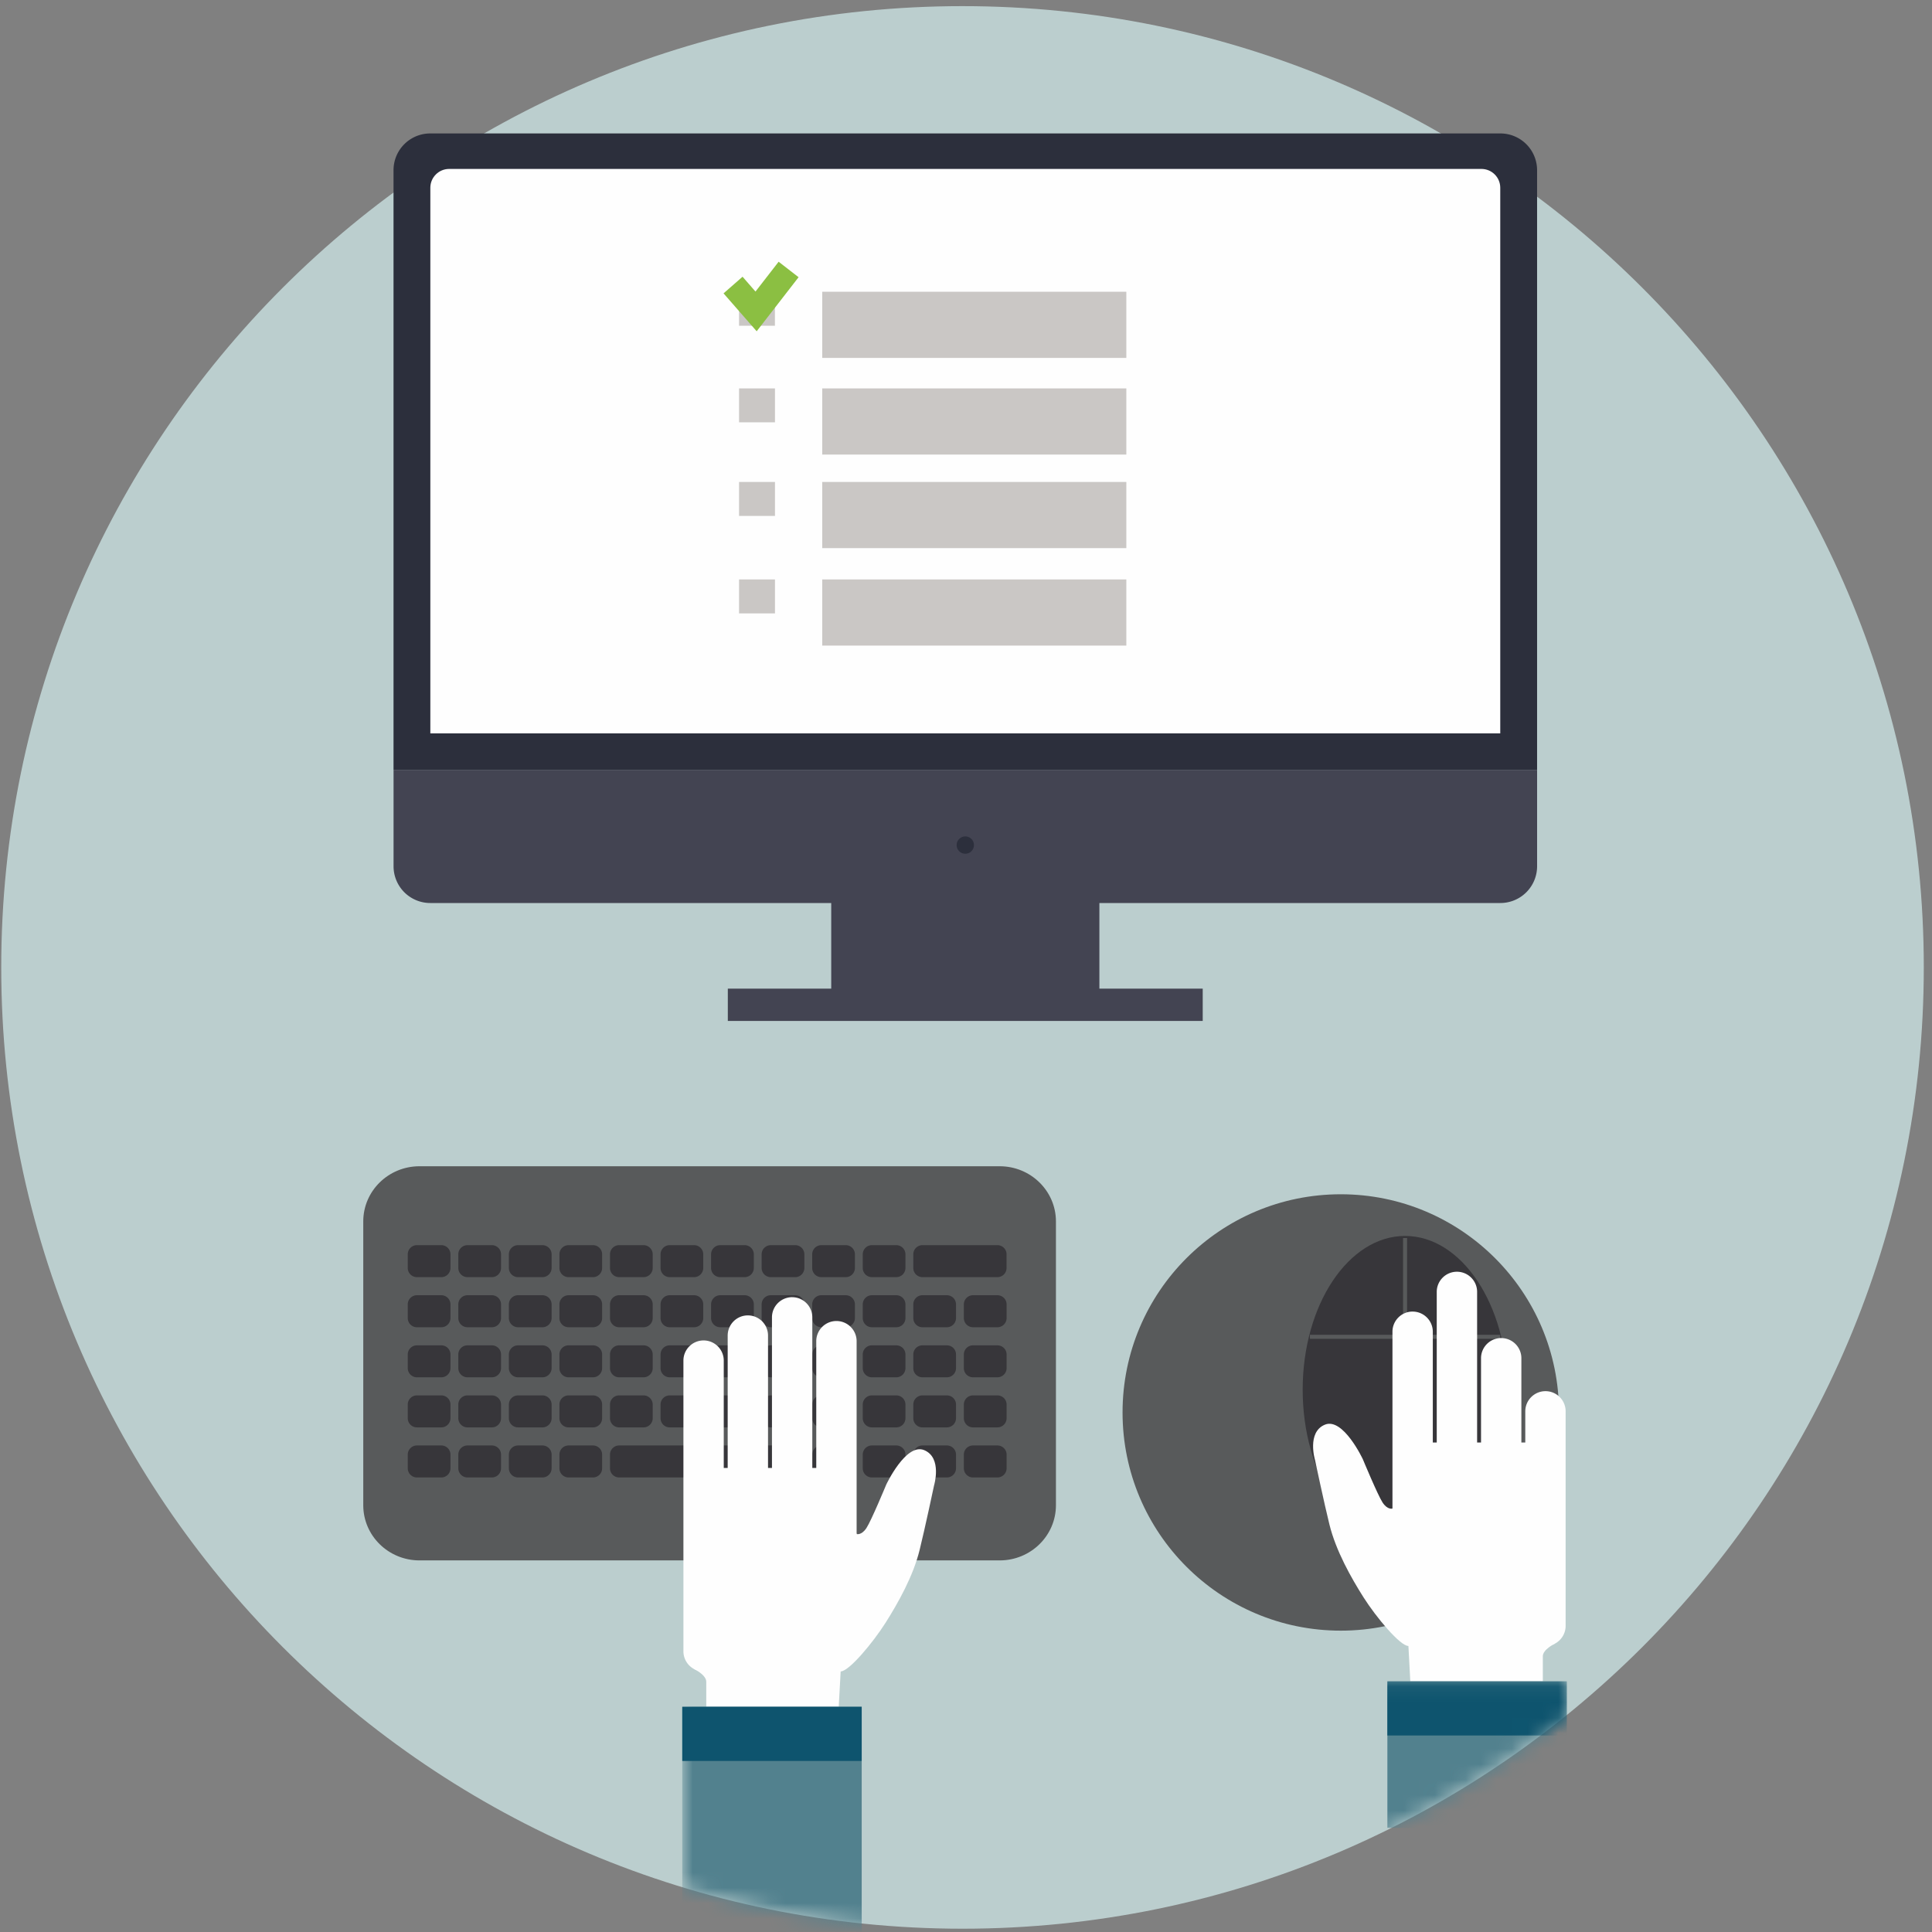 <svg width="125" height="125" viewBox="0 0 125 125" xmlns="http://www.w3.org/2000/svg" xmlns:xlink="http://www.w3.org/1999/xlink">
    <rect x="0" y="0" width="125" height="125" fill="#808080" stroke="none"/>
    <title>
        Legg_til_aktivitet_illustrasjon
    </title>
    <defs>
        <path id="a" d="M0 125h124.548V.275H0z"/>
        <path d="M.825 13.469a62.27 62.27 0 0 0 18.133 2.68 62.012 62.012 0 0 0 39.098-13.8V.145H.826v13.324z" id="c"/>
    </defs>
    <g fill="none" fill-rule="evenodd">
        <g transform="translate(0 -.037)">
            <path d="M124.469 62.628c0 34.349-27.846 62.196-62.196 62.196C27.924 124.824.08 96.977.08 62.628.08 28.28 27.924.434 62.273.434c34.35 0 62.196 27.846 62.196 62.194z" fill="#BBCECE"/>
            <path d="M99.45 49.847v6.239a2.377 2.377 0 0 1-2.38 2.376H27.84a2.376 2.376 0 0 1-2.377-2.376v-6.24h73.987z" fill="#434452"/>
            <path d="M25.461 49.847v-38.8a2.376 2.376 0 0 1 2.378-2.376H97.07a2.377 2.377 0 0 1 2.379 2.376v38.8H25.46z" fill="#2C2F3C"/>
            <path d="M27.843 47.488V12.183c0-.67.545-1.216 1.216-1.216h66.79c.671 0 1.217.545 1.217 1.216v35.305H27.843z" fill="#FEFEFE"/>
            <mask id="b" fill="#fff">
                <use xlink:href="#a"/>
            </mask>
            <path fill="#434452" mask="url(#b)" d="M53.78 64.912H71.13v-7.898H53.78z"/>
            <path fill="#434452" mask="url(#b)" d="M47.09 66.092h30.726v-2.09H47.09z"/>
            <path d="M63.015 54.716a.56.56 0 1 1-1.12-.004.56.56 0 0 1 1.12.004" fill="#2C2F3C" mask="url(#b)"/>
            <path fill="#CAC7C5" mask="url(#b)" d="M53.197 23.194h19.676v-4.28H53.197zM49.013 20.05l.882-1.135H48.02z"/>
            <path fill="#CAC7C5" mask="url(#b)" d="M48.021 18.915h-.204v2.197h2.32v-2.197h-.242l-.881 1.136zM47.817 27.361h2.324v-2.194h-2.324zM47.817 33.416h2.324v-2.197h-2.324zM47.817 39.723h2.324v-2.197h-2.324z"/>
            <path fill="#8BBF42" mask="url(#b)" d="M48.957 21.47l-2.144-2.452 1.23-1.077.837.96 1.497-1.93 1.291 1.002z"/>
            <path fill="#CAC7C5" mask="url(#b)" d="M53.197 29.447h19.676v-4.28H53.197zM53.197 35.499h19.676v-4.28H53.197zM53.197 41.806h19.676v-4.28H53.197z"/>
            <path d="M100.866 91.423c0 7.797-6.322 14.117-14.118 14.117-7.798 0-14.119-6.32-14.119-14.117 0-7.797 6.32-14.117 14.119-14.117 7.796 0 14.118 6.32 14.118 14.117M27.144 75.493h37.534c2.01 0 3.641 1.6 3.641 3.57v18.362c0 1.971-1.63 3.57-3.64 3.57H27.143c-2.012 0-3.64-1.599-3.64-3.57V79.063c0-1.97 1.628-3.57 3.64-3.57" fill="#585A5B" mask="url(#b)"/>
            <path d="M26.976 80.599h1.578c.326 0 .591.265.591.593v.88c0 .33-.265.596-.591.596h-1.578a.594.594 0 0 1-.594-.595v-.881c0-.328.264-.593.594-.593M30.245 80.599h1.578c.328 0 .594.265.594.593v.88c0 .33-.266.596-.594.596h-1.578a.595.595 0 0 1-.593-.595v-.881c0-.328.267-.593.593-.593M33.518 80.599h1.575c.328 0 .596.265.596.593v.88c0 .33-.268.596-.596.596h-1.575a.594.594 0 0 1-.594-.595v-.881c0-.328.266-.593.594-.593M36.788 80.599h1.577c.328 0 .593.265.593.593v.88c0 .33-.265.596-.593.596h-1.577a.594.594 0 0 1-.594-.595v-.881c0-.328.265-.593.594-.593M40.06 80.599h1.576c.327 0 .594.265.594.593v.88c0 .33-.267.596-.594.596H40.06a.593.593 0 0 1-.593-.595v-.881c0-.328.264-.593.593-.593M43.33 80.599h1.576c.328 0 .594.265.594.593v.88c0 .33-.266.596-.594.596h-1.575a.593.593 0 0 1-.593-.595v-.881c0-.328.265-.593.593-.593M46.6 80.599h1.577c.329 0 .595.265.595.593v.88c0 .33-.266.596-.595.596H46.6a.593.593 0 0 1-.593-.595v-.881c0-.328.265-.593.593-.593M49.872 80.599h1.576c.33 0 .594.265.594.593v.88c0 .33-.264.596-.594.596h-1.576a.594.594 0 0 1-.594-.595v-.881c0-.328.266-.593.594-.593M53.142 80.599h1.577c.328 0 .594.265.594.593v.88c0 .33-.266.596-.594.596h-1.577a.593.593 0 0 1-.593-.595v-.881c0-.328.265-.593.593-.593M56.413 80.599h1.576c.328 0 .593.265.593.593v.88c0 .33-.265.596-.593.596h-1.576a.593.593 0 0 1-.593-.595v-.881c0-.328.265-.593.593-.593M59.683 80.599h4.848c.33 0 .593.265.593.593v.88c0 .33-.264.596-.593.596h-4.848a.594.594 0 0 1-.593-.595v-.881c0-.328.266-.593.593-.593M26.976 83.838h1.578c.326 0 .591.266.591.593v.882c0 .33-.265.596-.591.596h-1.578a.593.593 0 0 1-.594-.596v-.882c0-.327.264-.593.594-.593M30.245 83.838h1.578c.328 0 .594.266.594.593v.882c0 .33-.266.596-.594.596h-1.578a.594.594 0 0 1-.593-.596v-.882c0-.327.267-.593.593-.593M33.518 83.838h1.575c.328 0 .596.266.596.593v.882c0 .33-.268.596-.596.596h-1.575a.594.594 0 0 1-.594-.596v-.882c0-.327.266-.593.594-.593M36.788 83.838h1.577c.328 0 .593.266.593.593v.882c0 .33-.265.596-.593.596h-1.577a.593.593 0 0 1-.594-.596v-.882c0-.327.265-.593.594-.593M40.06 83.838h1.576c.327 0 .594.266.594.593v.882c0 .33-.267.596-.594.596H40.06a.592.592 0 0 1-.593-.596v-.882c0-.327.264-.593.593-.593M43.33 83.838h1.576c.328 0 .594.266.594.593v.882c0 .33-.266.596-.594.596h-1.575a.593.593 0 0 1-.593-.596v-.882c0-.327.265-.593.593-.593M46.6 83.838h1.577c.329 0 .595.266.595.593v.882c0 .33-.266.596-.595.596H46.6a.593.593 0 0 1-.593-.596v-.882c0-.327.265-.593.593-.593M49.872 83.838h1.576c.33 0 .594.266.594.593v.882c0 .33-.264.596-.594.596h-1.576a.594.594 0 0 1-.594-.596v-.882c0-.327.266-.593.594-.593M53.142 83.838h1.577c.328 0 .594.266.594.593v.882c0 .33-.266.596-.594.596h-1.577a.593.593 0 0 1-.593-.596v-.882c0-.327.265-.593.593-.593M56.413 83.838h1.576c.328 0 .593.266.593.593v.882c0 .33-.265.596-.593.596h-1.576a.593.593 0 0 1-.593-.596v-.882c0-.327.265-.593.593-.593M59.683 83.838h1.577c.33 0 .594.266.594.593v.882c0 .33-.265.596-.594.596h-1.577a.593.593 0 0 1-.593-.596v-.882c0-.327.266-.593.593-.593M62.954 83.838h1.576c.33 0 .597.266.597.593v.882c0 .33-.267.596-.597.596h-1.576a.593.593 0 0 1-.593-.596v-.882c0-.327.266-.593.593-.593M26.976 87.08h1.578c.326 0 .591.263.591.592v.882c0 .329-.265.594-.591.594h-1.578a.593.593 0 0 1-.594-.594v-.882c0-.329.264-.592.594-.592M30.245 87.08h1.578c.328 0 .594.263.594.592v.882c0 .329-.266.594-.594.594h-1.578a.594.594 0 0 1-.593-.594v-.882c0-.329.267-.592.593-.592M33.518 87.08h1.575c.328 0 .596.263.596.592v.882c0 .329-.268.594-.596.594h-1.575a.593.593 0 0 1-.594-.594v-.882c0-.329.266-.592.594-.592M36.788 87.08h1.577c.328 0 .593.263.593.592v.882c0 .329-.265.594-.593.594h-1.577a.593.593 0 0 1-.594-.594v-.882c0-.329.265-.592.594-.592M40.06 87.08h1.576c.327 0 .594.263.594.592v.882c0 .329-.267.594-.594.594H40.06a.592.592 0 0 1-.593-.594v-.882a.59.59 0 0 1 .593-.592M43.33 87.08h1.576c.328 0 .594.263.594.592v.882c0 .329-.266.594-.594.594h-1.575a.592.592 0 0 1-.593-.594v-.882c0-.329.265-.592.593-.592M46.6 87.08h1.577c.329 0 .595.263.595.592v.882c0 .329-.266.594-.595.594H46.6a.592.592 0 0 1-.593-.594v-.882c0-.329.265-.592.593-.592M49.872 87.08h1.576c.33 0 .594.263.594.592v.882c0 .329-.264.594-.594.594h-1.576a.593.593 0 0 1-.594-.594v-.882c0-.329.266-.592.594-.592M53.142 87.08h1.577c.328 0 .594.263.594.592v.882c0 .329-.266.594-.594.594h-1.577a.592.592 0 0 1-.593-.594v-.882c0-.329.265-.592.593-.592M56.413 87.08h1.576c.328 0 .593.263.593.592v.882c0 .329-.265.594-.593.594h-1.576a.592.592 0 0 1-.593-.594v-.882c0-.329.265-.592.593-.592M59.683 87.08h1.577c.33 0 .594.263.594.592v.882c0 .329-.265.594-.594.594h-1.577a.593.593 0 0 1-.593-.594v-.882c0-.329.266-.592.593-.592M62.954 87.08h1.576c.33 0 .597.263.597.592v.882c0 .329-.267.594-.597.594h-1.576a.593.593 0 0 1-.593-.594v-.882c0-.329.266-.592.593-.592M26.976 90.319h1.578c.326 0 .591.264.591.592v.883a.594.594 0 0 1-.591.595h-1.578a.594.594 0 0 1-.594-.595v-.883c0-.328.264-.592.594-.592M30.245 90.319h1.578c.328 0 .594.264.594.592v.883a.595.595 0 0 1-.594.595h-1.578a.596.596 0 0 1-.593-.595v-.883c0-.328.267-.592.593-.592M33.518 90.319h1.575c.328 0 .596.264.596.592v.883a.596.596 0 0 1-.596.595h-1.575a.595.595 0 0 1-.594-.595v-.883c0-.328.266-.592.594-.592M36.788 90.319h1.577c.328 0 .593.264.593.592v.883a.594.594 0 0 1-.593.595h-1.577a.594.594 0 0 1-.594-.595v-.883c0-.328.265-.592.594-.592M40.06 90.319h1.576c.327 0 .594.264.594.592v.883a.595.595 0 0 1-.594.595H40.06a.593.593 0 0 1-.593-.595v-.883c0-.328.264-.592.593-.592M43.33 90.319h1.576c.328 0 .594.264.594.592v.883a.595.595 0 0 1-.594.595h-1.575a.594.594 0 0 1-.593-.595v-.883c0-.328.265-.592.593-.592M46.6 90.319h1.577c.329 0 .595.264.595.592v.883a.596.596 0 0 1-.595.595H46.6a.594.594 0 0 1-.593-.595v-.883c0-.328.265-.592.593-.592M49.872 90.319h1.576c.33 0 .594.264.594.592v.883a.594.594 0 0 1-.594.595h-1.576a.595.595 0 0 1-.594-.595v-.883c0-.328.266-.592.594-.592M53.142 90.319h1.577c.328 0 .594.264.594.592v.883a.595.595 0 0 1-.594.595h-1.577a.594.594 0 0 1-.593-.595v-.883c0-.328.265-.592.593-.592M56.413 90.319h1.576c.328 0 .593.264.593.592v.883a.594.594 0 0 1-.593.595h-1.576a.594.594 0 0 1-.593-.595v-.883c0-.328.265-.592.593-.592M59.683 90.319h1.577c.33 0 .594.264.594.592v.883a.594.594 0 0 1-.594.595h-1.577a.595.595 0 0 1-.593-.595v-.883c0-.328.266-.592.593-.592M62.954 90.319h1.576c.33 0 .597.264.597.592v.883a.597.597 0 0 1-.597.595h-1.576a.595.595 0 0 1-.593-.595v-.883c0-.328.266-.592.593-.592M26.976 93.558h1.578c.326 0 .591.265.591.592v.883c0 .33-.265.595-.591.595h-1.578a.594.594 0 0 1-.594-.595v-.883c0-.327.264-.592.594-.592M30.245 93.558h1.578c.328 0 .594.265.594.592v.883c0 .33-.266.595-.594.595h-1.578a.595.595 0 0 1-.593-.595v-.883c0-.327.267-.592.593-.592M33.518 93.558h1.575c.328 0 .596.265.596.592v.883c0 .33-.268.595-.596.595h-1.575a.594.594 0 0 1-.594-.595v-.883c0-.327.266-.592.594-.592M36.788 93.558h1.577c.328 0 .593.265.593.592v.883c0 .33-.265.595-.593.595h-1.577a.594.594 0 0 1-.594-.595v-.883c0-.327.265-.592.594-.592M53.142 93.558h1.577c.328 0 .594.265.594.592v.883c0 .33-.266.595-.594.595h-1.577a.593.593 0 0 1-.593-.595v-.883c0-.327.265-.592.593-.592M56.413 93.558h1.576c.328 0 .593.265.593.592v.883c0 .33-.265.595-.593.595h-1.576a.593.593 0 0 1-.593-.595v-.883c0-.327.265-.592.593-.592M59.683 93.558h1.577c.33 0 .594.265.594.592v.883c0 .33-.265.595-.594.595h-1.577a.594.594 0 0 1-.593-.595v-.883c0-.327.266-.592.593-.592M62.954 93.558h1.576c.33 0 .597.265.597.592v.883c0 .33-.267.595-.597.595h-1.576a.594.594 0 0 1-.593-.595v-.883c0-.327.266-.592.593-.592M40.06 93.558h11.392c.33 0 .596.265.596.592v.883c0 .33-.266.595-.596.595H40.06a.593.593 0 0 1-.593-.595v-.883c0-.327.264-.592.593-.592" fill="#37363A" mask="url(#b)"/>
            <path d="M45.523 86.763c-.722 0-1.306.584-1.306 1.304v18.807a1.304 1.304 0 1 0 2.61 0V88.067c0-.72-.585-1.304-1.304-1.304M48.385 85.143c-.718 0-1.304.584-1.304 1.306v18.806a1.306 1.306 0 0 0 2.61 0V86.449c0-.722-.584-1.306-1.306-1.306M51.253 83.965c-.723 0-1.307.584-1.307 1.304v18.807a1.305 1.305 0 0 0 2.61 0V85.27c0-.72-.584-1.304-1.303-1.304M54.117 85.506c-.72 0-1.305.585-1.305 1.306v13.585a1.305 1.305 0 0 0 2.611 0V86.812c0-.72-.585-1.306-1.306-1.306" fill="#FEFEFE" mask="url(#b)"/>
            <path d="M45.695 110.466v-1.621c0-.443-.771-.813-.771-.813l1.606-13.018h7.588l1.304 4.276s.32.098.64-.394 1.276-2.801 1.276-2.801 1.276-2.724 2.458-2.234c1.178.49.638 2.283.638 2.283s-.6 2.828-.935 4.176c-.42 1.707-1.4 3.44-2.209 4.718-.81 1.277-2.359 3.14-2.899 3.14l-.125 2.288h-8.571z" fill="#FEFEFE" mask="url(#b)"/>
            <path d="M97.532 89.95c0 5.494-2.965 9.948-6.625 9.948-3.658 0-6.624-4.454-6.624-9.948 0-5.494 2.966-9.948 6.624-9.948 3.66 0 6.625 4.454 6.625 9.948" fill="#37363A" mask="url(#b)"/>
            <path fill="#585A5B" mask="url(#b)" d="M90.778 86.292h.26v-6.155h-.26zM84.751 86.658h12.31v-.26h-12.31z"/>
            <path d="M99.992 90.045c.721 0 1.304.585 1.304 1.305v13.877a1.304 1.304 0 1 1-2.61 0V91.35c0-.72.587-1.305 1.306-1.305M97.129 86.61c.719 0 1.304.584 1.304 1.305v15.69a1.305 1.305 0 0 1-2.611 0v-15.69c0-.721.585-1.306 1.307-1.306M94.262 82.318c.721 0 1.307.585 1.307 1.304v18.807a1.305 1.305 0 0 1-2.612 0V83.622c0-.719.586-1.304 1.305-1.304M91.396 84.896c.72 0 1.306.585 1.306 1.305V98.75a1.305 1.305 0 0 1-2.61 0V86.2c0-.72.585-1.305 1.304-1.305" fill="#FEFEFE" mask="url(#b)"/>
            <path d="M99.82 108.818v-1.62c0-.445.771-.813.771-.813l-1.606-13.018h-7.59l-1.303 4.275s-.319.098-.64-.394c-.319-.49-1.277-2.8-1.277-2.8s-1.276-2.726-2.458-2.234c-1.177.489-.637 2.283-.637 2.283s.6 2.827.934 4.176c.421 1.705 1.4 3.44 2.21 4.718.81 1.276 2.359 3.14 2.9 3.14l.122 2.287h8.574z" fill="#FEFEFE" mask="url(#b)"/>
        </g>
        <g transform="translate(43.317 108.636)">
            <mask id="d" fill="#fff">
                <use xlink:href="#c"/>
            </mask>
            <path fill="#52818E" mask="url(#d)" d="M.825 16.327h11.61V1.793H.824zM46.446 9.623h11.61V.145h-11.61z"/>
            <path fill="#0E546E" mask="url(#d)" d="M46.446 3.65h11.61V.145h-11.61z"/>
        </g>
        <path fill="#0E546E" d="M44.142 113.934h11.61v-3.505h-11.61z"/>
        <path d="M45.353 112.207a.737.737 0 1 1 0 0M100.161 110.56a.738.738 0 1 0 0 0" fill="#37363A"/>
    </g>
</svg>
